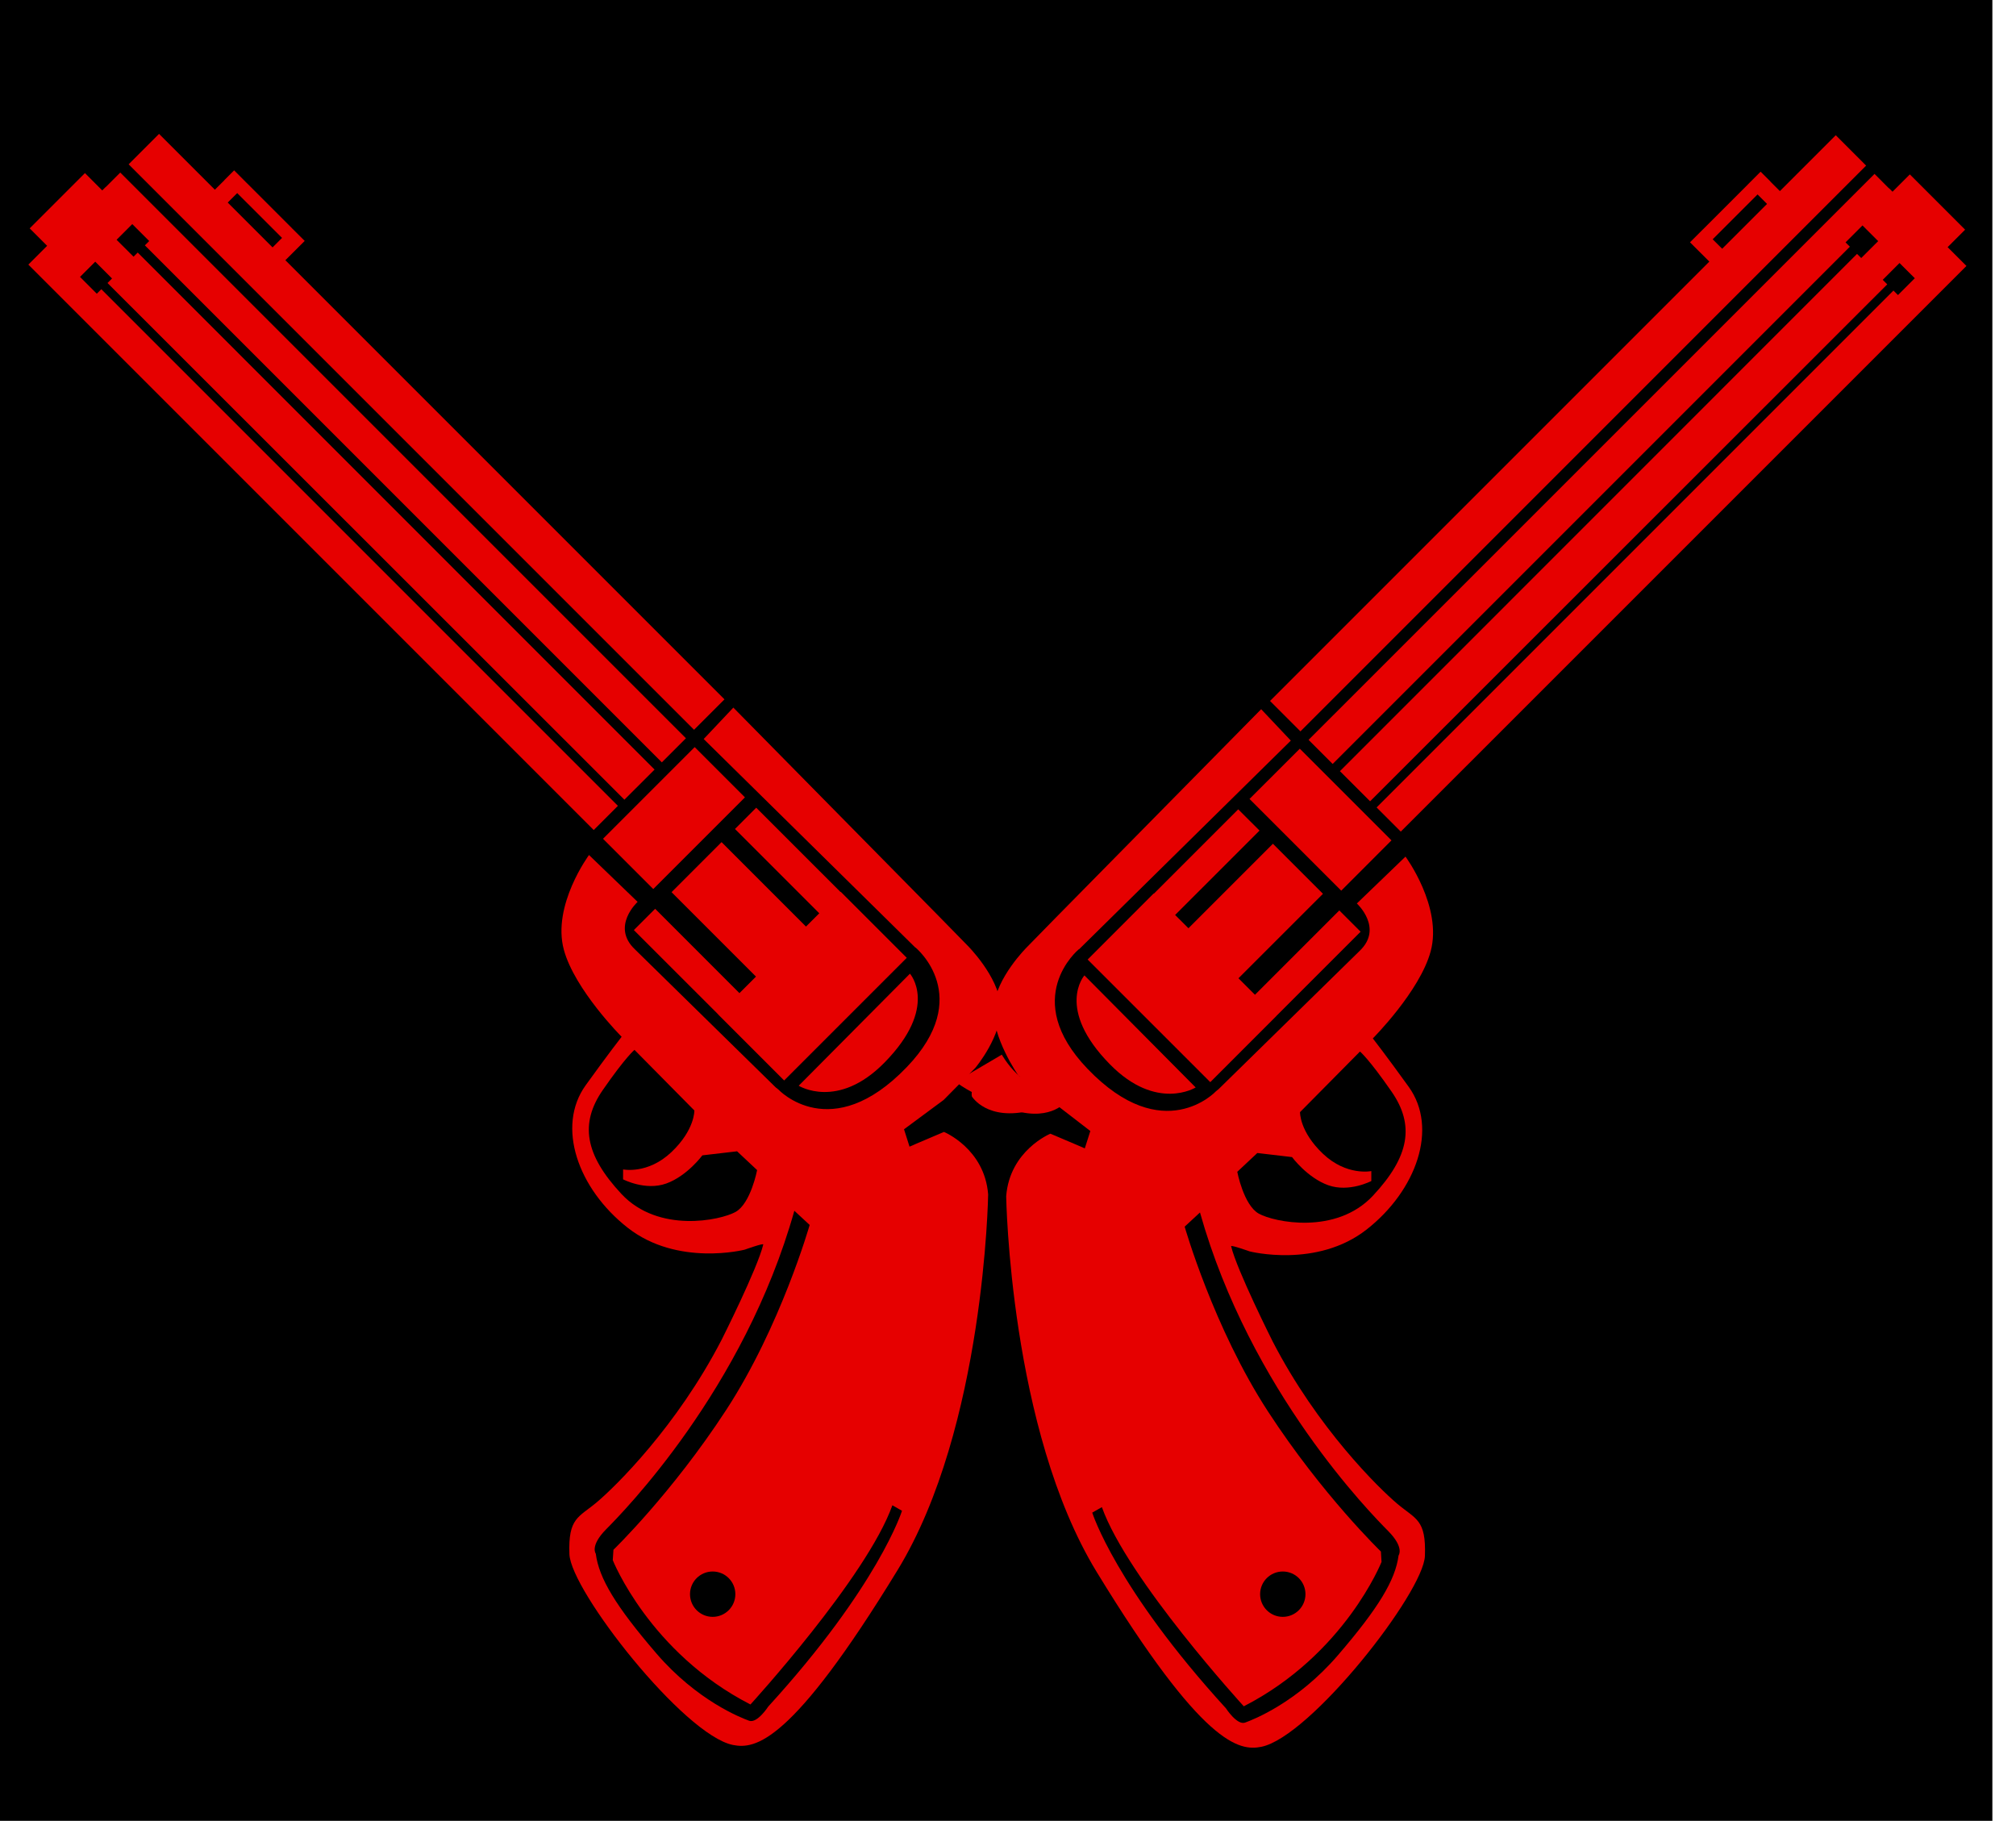 <svg width="1280" height="1156" viewBox="0 0 1280 1156" fill="none" xmlns="http://www.w3.org/2000/svg">
<rect width="1265" height="1156" fill="black"/>
<path d="M636.079 669.565C636.079 669.565 649.455 694.093 672.014 693.174C672.014 693.174 678.488 693.229 676.496 699.789C676.496 699.789 665.4 713.336 639.682 703.462C613.964 693.595 606.859 686.739 606.859 686.739L636.079 669.565Z" fill="#E60000"/>
<path d="M663.345 669.029C663.345 669.029 645.977 693.571 622.656 689.572C622.656 689.572 615.925 688.77 617.053 696.077C617.053 696.077 626.671 712.115 654.801 704.948C682.931 697.789 691.289 691.377 691.289 691.377L663.345 669.029Z" fill="#E60000"/>
<path d="M100.985 85L81.679 104.313L440.676 463.311L459.99 443.998L181.19 165.199L193.465 152.953L185.304 144.824V144.797L156.852 116.347H156.826L148.7 108.191H148.674L148.649 108.165L142.401 114.407L142.46 114.434L136.424 120.437L100.985 85ZM150.612 122.59L179.064 151.04L173.063 157.071L144.585 128.593L150.612 122.59ZM76.358 109.546L67.169 118.737L67.118 118.684L64.916 120.889L53.941 109.891L18.85 144.983L29.927 156.061L18 167.989L376.971 526.957L392.324 511.604L64.329 183.609L61.456 186.478L50.805 175.799L60.478 166.129L71.13 176.808L68.257 179.677L396.446 507.702L415.599 488.576L87.443 160.338L84.782 162.968L74.029 152.235L83.983 142.274L94.745 153.033L91.982 155.769L420.215 484.002L435.516 468.701L76.358 109.546ZM465.617 449.232L446.788 469.185L581.202 601.61L581.253 601.525C581.849 602.019 618.725 632.706 575.753 677.455C527.605 727.601 494.231 691.719 494.231 691.719L492.556 690.393L403.085 602.673C387.793 588.145 404.837 572.572 404.837 572.572L373.97 542.819C373.97 542.819 350.355 574.782 358.006 602.988C364.866 628.312 394.687 658.217 394.687 658.217C394.687 658.217 386.152 669.132 371.871 688.982C353.016 715.181 366.898 754.684 398.572 779.489C430.237 804.295 472.817 793.38 472.817 793.38C472.817 793.38 484.863 789.053 484.617 790.09C480.936 805.374 458.205 850.522 458.205 850.522C429.744 905.641 390.734 943.767 379.045 953.619C367.357 963.48 360.692 963.438 361.534 986.696C362.384 1009.95 434.19 1101.62 465.379 1107.83C479.363 1110.61 502.468 1107.2 569.964 996.684C625.152 906.33 627.396 758.314 627.396 758.314C625.143 729.216 599.343 718.624 599.343 718.624C582.86 725.586 577.479 727.975 577.479 727.975L573.977 716.949L599.131 698.332L619.269 677.956C619.269 677.956 636.738 657.163 635.318 638.427C633.899 619.692 614.219 600.199 614.219 600.199L595.705 581.285L465.617 449.232ZM402.847 666.531L440.863 704.997C440.863 704.997 441.263 717.281 426.25 731.485C411.238 745.69 395.622 742.426 395.622 742.426L395.596 748.725C395.596 748.725 409.716 756.146 423.011 751.377C436.298 746.617 445.929 733.5 445.938 733.5L467.981 730.924L480.706 742.851C480.706 742.851 476.66 764.043 467.028 769.416C457.388 774.797 418.047 783.111 394.61 758.05C371.174 732.99 368.13 713.107 382.735 692.008C397.348 670.909 402.847 666.531 402.847 666.531ZM504.347 768.676L514.072 777.679C514.072 777.679 495.744 841.928 461.154 895.015C426.565 948.111 389.484 983.908 389.484 983.908L389.059 990.496C389.059 990.496 412.343 1049.25 476.481 1082.12C476.481 1082.12 550.268 1001.4 566.59 955.668L572.702 959.145C572.702 959.145 557.91 1006.6 487.796 1083.42C487.796 1083.42 480.783 1094.29 475.657 1092.45C470.539 1090.6 442.563 1079.73 416.763 1049.73C390.972 1019.74 380.269 1001.98 378.272 986.373C378.272 986.373 374.395 981.451 384.885 970.859C395.375 960.276 472.367 882.323 504.347 768.676ZM452.492 997.696C460.449 997.696 466.892 1004.14 466.892 1012.09C466.892 1020.04 460.449 1026.49 452.492 1026.49C444.544 1026.49 438.1 1020.04 438.1 1012.09C438.1 1004.14 444.544 997.696 452.492 997.696ZM441.076 474.311L382.871 532.516L414.774 564.42L472.979 506.215L441.076 474.311ZM480.145 512.777L466.654 526.294L520.184 579.823L511.734 588.247L458.128 534.641L426.386 566.409L479.992 620.015L469.494 630.513L415.964 576.958L402.448 590.474L456.003 644.004L455.952 644.029L497.869 685.955L575.728 608.088L533.811 566.171L533.675 566.307L480.145 512.777ZM577.751 618.162L507.11 689.296C507.11 689.296 531.889 704.81 561.549 674.632C596.393 639.175 577.751 618.162 577.751 618.162Z" fill="#E60000"/>
<path d="M1165.56 85.85L1130.09 121.314L1124.05 115.284L1124.11 115.257L1117.87 109.015L1117.84 109.067L1117.81 109.041L1109.66 117.197V117.223L1081.21 145.674H1081.18L1073.02 153.83L1085.3 166.076L806.372 445.008L825.677 464.323L1184.84 105.136L1165.56 85.85ZM1115.9 123.44L1121.93 129.469L1093.45 157.921L1087.42 151.917L1115.9 123.44ZM1190.18 110.396L830.837 469.712L846.138 485.014L1174.53 156.619L1171.77 153.883L1182.53 143.124L1192.49 153.085L1181.73 163.818L1179.07 161.188L850.754 489.587L869.907 508.714L1198.26 180.527L1195.38 177.658L1206.04 166.979L1215.74 176.649L1205.06 187.328L1202.19 184.459L874.029 512.616L889.382 527.968L1248.54 168.839L1236.59 156.911L1247.69 145.807L1212.6 110.715L1201.6 121.712L1199.4 119.507L1199.35 119.587L1190.18 110.396ZM800.736 450.245L670.563 582.373L652.048 601.287C652.048 601.287 632.361 620.771 630.932 639.515C629.504 658.26 646.582 682.818 646.582 682.818L692.274 718.046L688.763 729.071C688.763 729.063 683.416 726.699 666.925 719.746C666.925 719.746 641.108 730.321 638.847 759.427C638.847 759.427 641.048 907.486 696.227 997.849C763.715 1108.38 786.828 1111.78 800.812 1109C832.01 1102.77 903.859 1011.07 904.709 987.809C905.567 964.551 898.894 964.594 887.206 954.733C875.517 944.88 836.498 906.763 808.038 851.635C808.038 851.635 785.341 806.488 781.66 791.203C781.413 790.175 793.433 794.468 793.433 794.468C793.433 794.468 836.022 805.391 867.705 780.577C899.387 755.755 913.312 716.252 894.457 690.044C880.175 670.195 871.641 659.254 871.641 659.254C871.641 659.254 901.479 629.357 908.347 604.025C916.006 575.811 892.383 543.831 892.383 543.831L861.491 573.583C861.491 573.583 878.535 589.174 863.242 603.71L773.72 691.447L772.045 692.807C772.045 692.807 738.671 728.714 690.514 678.568C647.551 633.828 684.428 603.106 685.014 602.613L685.099 602.698L819.573 470.188L800.736 450.245ZM863.48 667.593C863.48 667.593 868.954 671.971 883.567 693.07C898.172 714.178 895.137 734.07 871.692 759.138C848.247 784.207 808.888 775.885 799.248 770.504C789.608 765.131 785.57 743.947 785.57 743.947L798.296 732.012L820.338 734.597C820.338 734.588 830.004 747.679 843.291 752.448C856.586 757.209 870.68 749.787 870.68 749.787V743.488C870.68 743.488 855.039 746.753 840.026 732.548C825.014 718.343 825.413 706.06 825.413 706.06L863.48 667.593ZM761.896 769.764C793.859 883.437 870.876 961.389 881.357 971.972C891.847 982.564 887.979 987.495 887.979 987.495C885.973 1003.1 875.262 1020.87 849.454 1050.88C823.645 1080.88 795.661 1091.77 790.535 1093.62C785.409 1095.46 778.396 1084.58 778.396 1084.58C708.29 1007.77 693.49 960.318 693.49 960.318L699.602 956.833C715.915 1002.58 789.71 1083.28 789.71 1083.28C853.874 1050.4 877.166 991.609 877.166 991.609L876.767 985.021C876.767 985.021 839.678 949.233 805.097 896.137C770.507 843.033 752.171 778.767 752.171 778.767L761.896 769.764ZM814.473 997.696C822.421 997.696 828.865 1004.14 828.865 1012.09C828.865 1020.04 822.421 1026.49 814.473 1026.49C806.516 1026.49 800.073 1020.04 800.073 1012.09C800.073 1004.14 806.516 997.696 814.473 997.696ZM825.277 475.323L793.349 507.226L851.579 565.457L883.482 533.519L825.277 475.323ZM786.174 513.814L732.619 567.369L732.491 567.233L690.574 609.176L768.433 687.018L810.35 645.092L810.325 645.066L863.879 591.511L850.355 577.995L796.8 631.55L786.335 621.077L839.975 567.446L808.199 535.678L754.568 589.31L746.118 580.885L799.699 527.305L786.174 513.814ZM688.525 619.249C688.525 619.249 669.875 640.263 704.728 675.72C734.387 705.898 759.158 690.384 759.158 690.393L688.525 619.249Z" fill="#E60000"/>
</svg>

